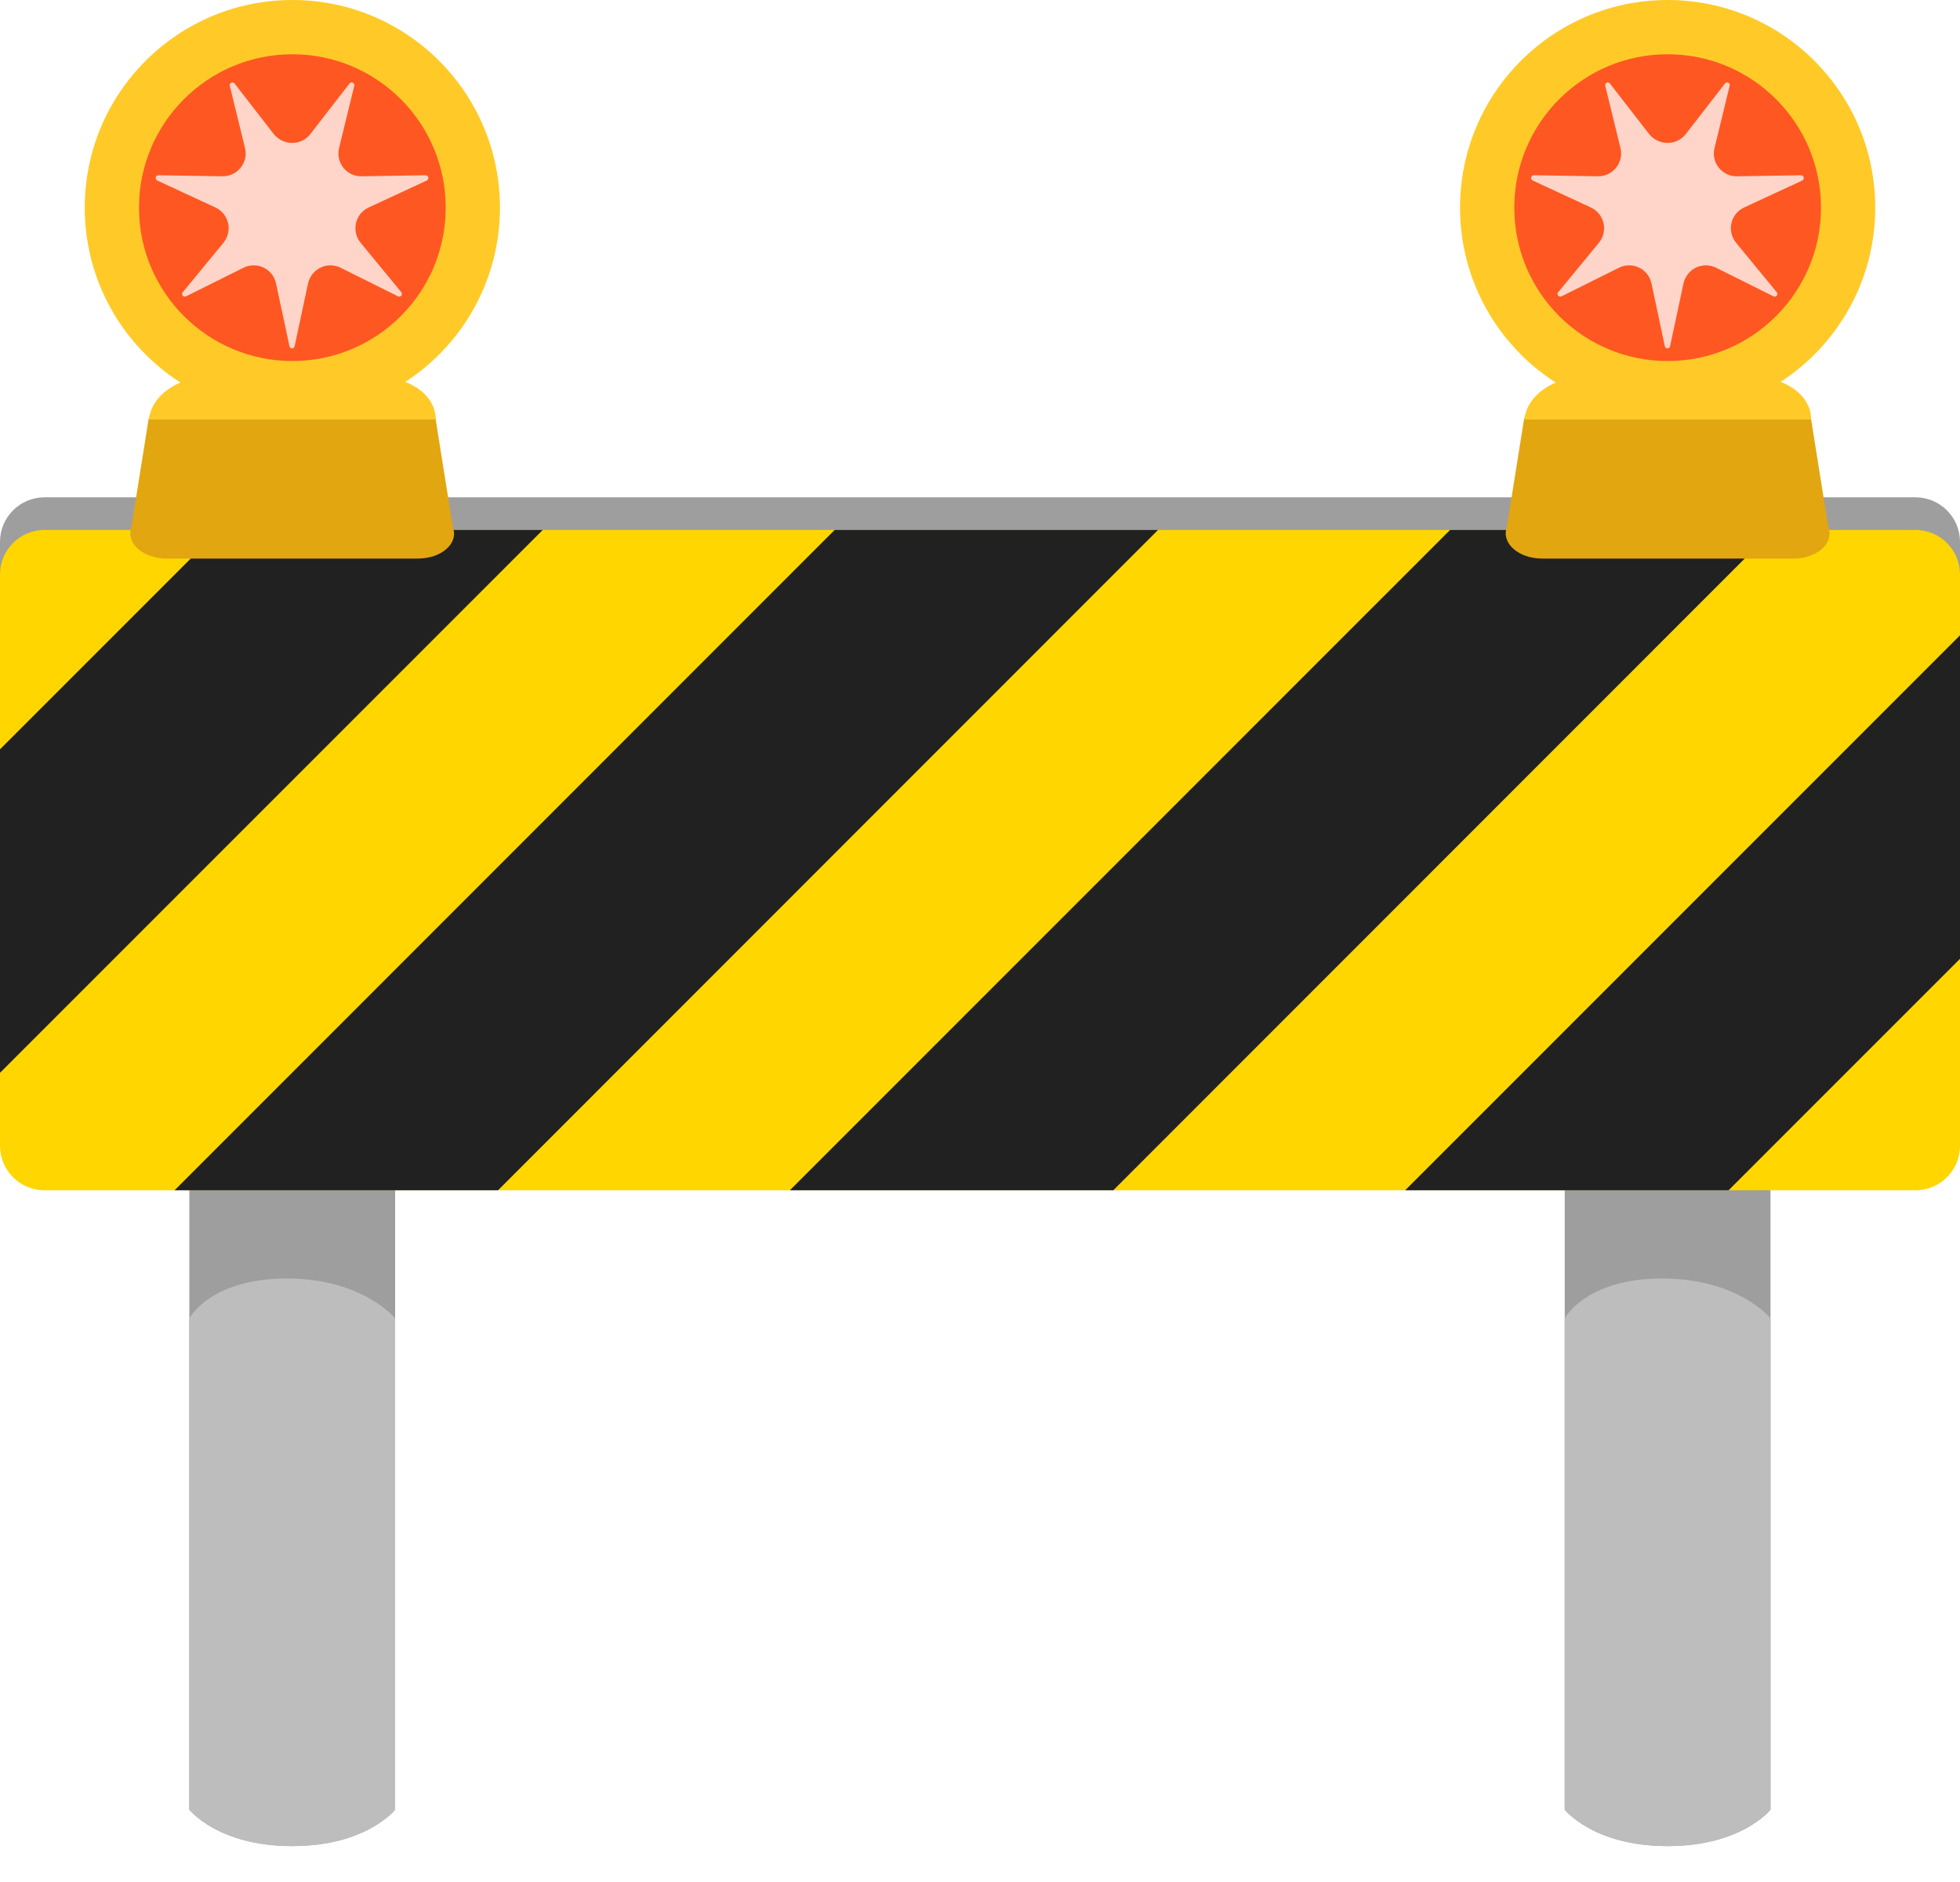 <svg width="25" height="24" viewBox="0 0 25 24" fill="none" xmlns="http://www.w3.org/2000/svg">
<path d="M5.04 23.077C5.04 23.077 4.675 23.542 3.727 23.542C2.779 23.542 2.415 23.077 2.415 23.077V6.815H5.04V23.077Z" fill="#9E9E9E"/>
<path d="M5.04 23.077C5.04 23.077 4.675 23.542 3.727 23.542C2.779 23.542 2.415 23.077 2.415 23.077V16.812C2.415 16.812 2.681 16.304 3.656 16.304C4.631 16.304 5.04 16.812 5.04 16.812V23.077Z" fill="#BDBDBD"/>
<path d="M22.583 23.077C22.583 23.077 22.219 23.542 21.271 23.542C20.323 23.542 19.958 23.077 19.958 23.077V6.815H22.583V23.077Z" fill="#9E9E9E"/>
<path d="M22.583 23.077C22.583 23.077 22.219 23.542 21.271 23.542C20.323 23.542 19.958 23.077 19.958 23.077V16.812C19.958 16.812 20.225 16.304 21.2 16.304C22.175 16.304 22.583 16.812 22.583 16.812V23.077Z" fill="#BDBDBD"/>
<path d="M24.431 14.762H0.569C0.254 14.762 0 14.508 0 14.194V6.91C0 6.596 0.254 6.342 0.569 6.342H24.431C24.746 6.342 25 6.596 25 6.91V14.194C25 14.508 24.746 14.762 24.431 14.762Z" fill="#9E9E9E"/>
<path d="M24.431 6.758H0.569C0.254 6.758 0 7.012 0 7.327V14.61C0 14.925 0.254 15.179 0.569 15.179H24.431C24.746 15.179 25 14.925 25 14.61V7.327C25 7.012 24.746 6.758 24.431 6.758Z" fill="#FFD600"/>
<path d="M2.798 6.758L0 9.556V13.681L6.923 6.758H2.798ZM10.646 6.758L2.227 15.179H6.352L14.771 6.758H10.646ZM18.496 6.758L10.075 15.179H14.2L22.619 6.758H18.496ZM25 8.102L17.923 15.179H22.048L25 12.227V8.102Z" fill="#212121"/>
<path d="M22.875 7.123H19.669C19.369 7.123 19.148 6.927 19.219 6.727L19.442 5.329H23.098L23.321 6.727C23.396 6.929 23.175 7.123 22.875 7.123Z" fill="#E2A610"/>
<path d="M21.271 5.296C22.733 5.296 23.919 4.11 23.919 2.648C23.919 1.186 22.733 0 21.271 0C19.808 0 18.623 1.186 18.623 2.648C18.623 4.11 19.808 5.296 21.271 5.296Z" fill="#FFCA28"/>
<path d="M21.271 4.604C22.351 4.604 23.227 3.728 23.227 2.648C23.227 1.568 22.351 0.692 21.271 0.692C20.19 0.692 19.315 1.568 19.315 2.648C19.315 3.728 20.19 4.604 21.271 4.604Z" fill="#FF5722"/>
<path d="M23.1 5.35H19.444C19.444 5.35 19.456 4.767 20.502 4.767H22.052C23.158 4.767 23.1 5.35 23.1 5.35Z" fill="#FFCA28"/>
<path d="M21.502 1.71L22.002 1.065C22.025 1.035 22.071 1.058 22.062 1.094L21.869 1.887C21.823 2.073 21.965 2.252 22.156 2.248L22.973 2.235C23.01 2.235 23.021 2.285 22.988 2.302L22.246 2.646C22.073 2.727 22.023 2.948 22.144 3.096L22.663 3.727C22.685 3.756 22.654 3.796 22.621 3.779L21.89 3.415C21.719 3.329 21.515 3.427 21.473 3.615L21.302 4.415C21.294 4.452 21.242 4.452 21.235 4.415L21.065 3.615C21.025 3.427 20.819 3.329 20.648 3.415L19.917 3.779C19.883 3.796 19.85 3.754 19.875 3.727L20.394 3.096C20.515 2.948 20.465 2.727 20.292 2.646L19.55 2.302C19.517 2.285 19.527 2.235 19.565 2.235L20.381 2.248C20.573 2.25 20.715 2.073 20.669 1.887L20.475 1.094C20.467 1.058 20.512 1.035 20.535 1.065L21.035 1.71C21.158 1.86 21.385 1.86 21.502 1.71Z" fill="#FFD5CA"/>
<path d="M5.331 7.123H2.125C1.825 7.123 1.604 6.927 1.675 6.727L1.898 5.329H5.554L5.777 6.727C5.852 6.929 5.631 7.123 5.331 7.123Z" fill="#E2A610"/>
<path d="M3.729 5.296C5.192 5.296 6.377 4.11 6.377 2.648C6.377 1.186 5.192 0 3.729 0C2.267 0 1.081 1.186 1.081 2.648C1.081 4.11 2.267 5.296 3.729 5.296Z" fill="#FFCA28"/>
<path d="M3.729 4.604C4.81 4.604 5.685 3.728 5.685 2.648C5.685 1.568 4.81 0.692 3.729 0.692C2.649 0.692 1.773 1.568 1.773 2.648C1.773 3.728 2.649 4.604 3.729 4.604Z" fill="#FF5722"/>
<path d="M5.556 5.35H1.9C1.9 5.35 1.913 4.767 2.958 4.767H4.508C5.615 4.767 5.556 5.35 5.556 5.35Z" fill="#FFCA28"/>
<path d="M3.958 1.71L4.458 1.065C4.481 1.035 4.527 1.058 4.519 1.094L4.325 1.887C4.279 2.073 4.421 2.252 4.612 2.248L5.429 2.235C5.467 2.235 5.477 2.285 5.444 2.302L4.702 2.646C4.529 2.727 4.479 2.948 4.6 3.096L5.119 3.727C5.142 3.756 5.11 3.796 5.077 3.779L4.346 3.415C4.175 3.329 3.971 3.427 3.929 3.615L3.758 4.415C3.75 4.452 3.698 4.452 3.692 4.415L3.521 3.615C3.481 3.427 3.275 3.329 3.104 3.415L2.373 3.779C2.34 3.796 2.306 3.754 2.331 3.727L2.85 3.096C2.971 2.948 2.921 2.727 2.748 2.646L2.006 2.302C1.973 2.285 1.983 2.235 2.021 2.235L2.837 2.248C3.029 2.25 3.171 2.073 3.125 1.887L2.931 1.094C2.923 1.058 2.969 1.035 2.992 1.065L3.492 1.71C3.615 1.86 3.842 1.86 3.958 1.71Z" fill="#FFD5CA"/>
</svg>
